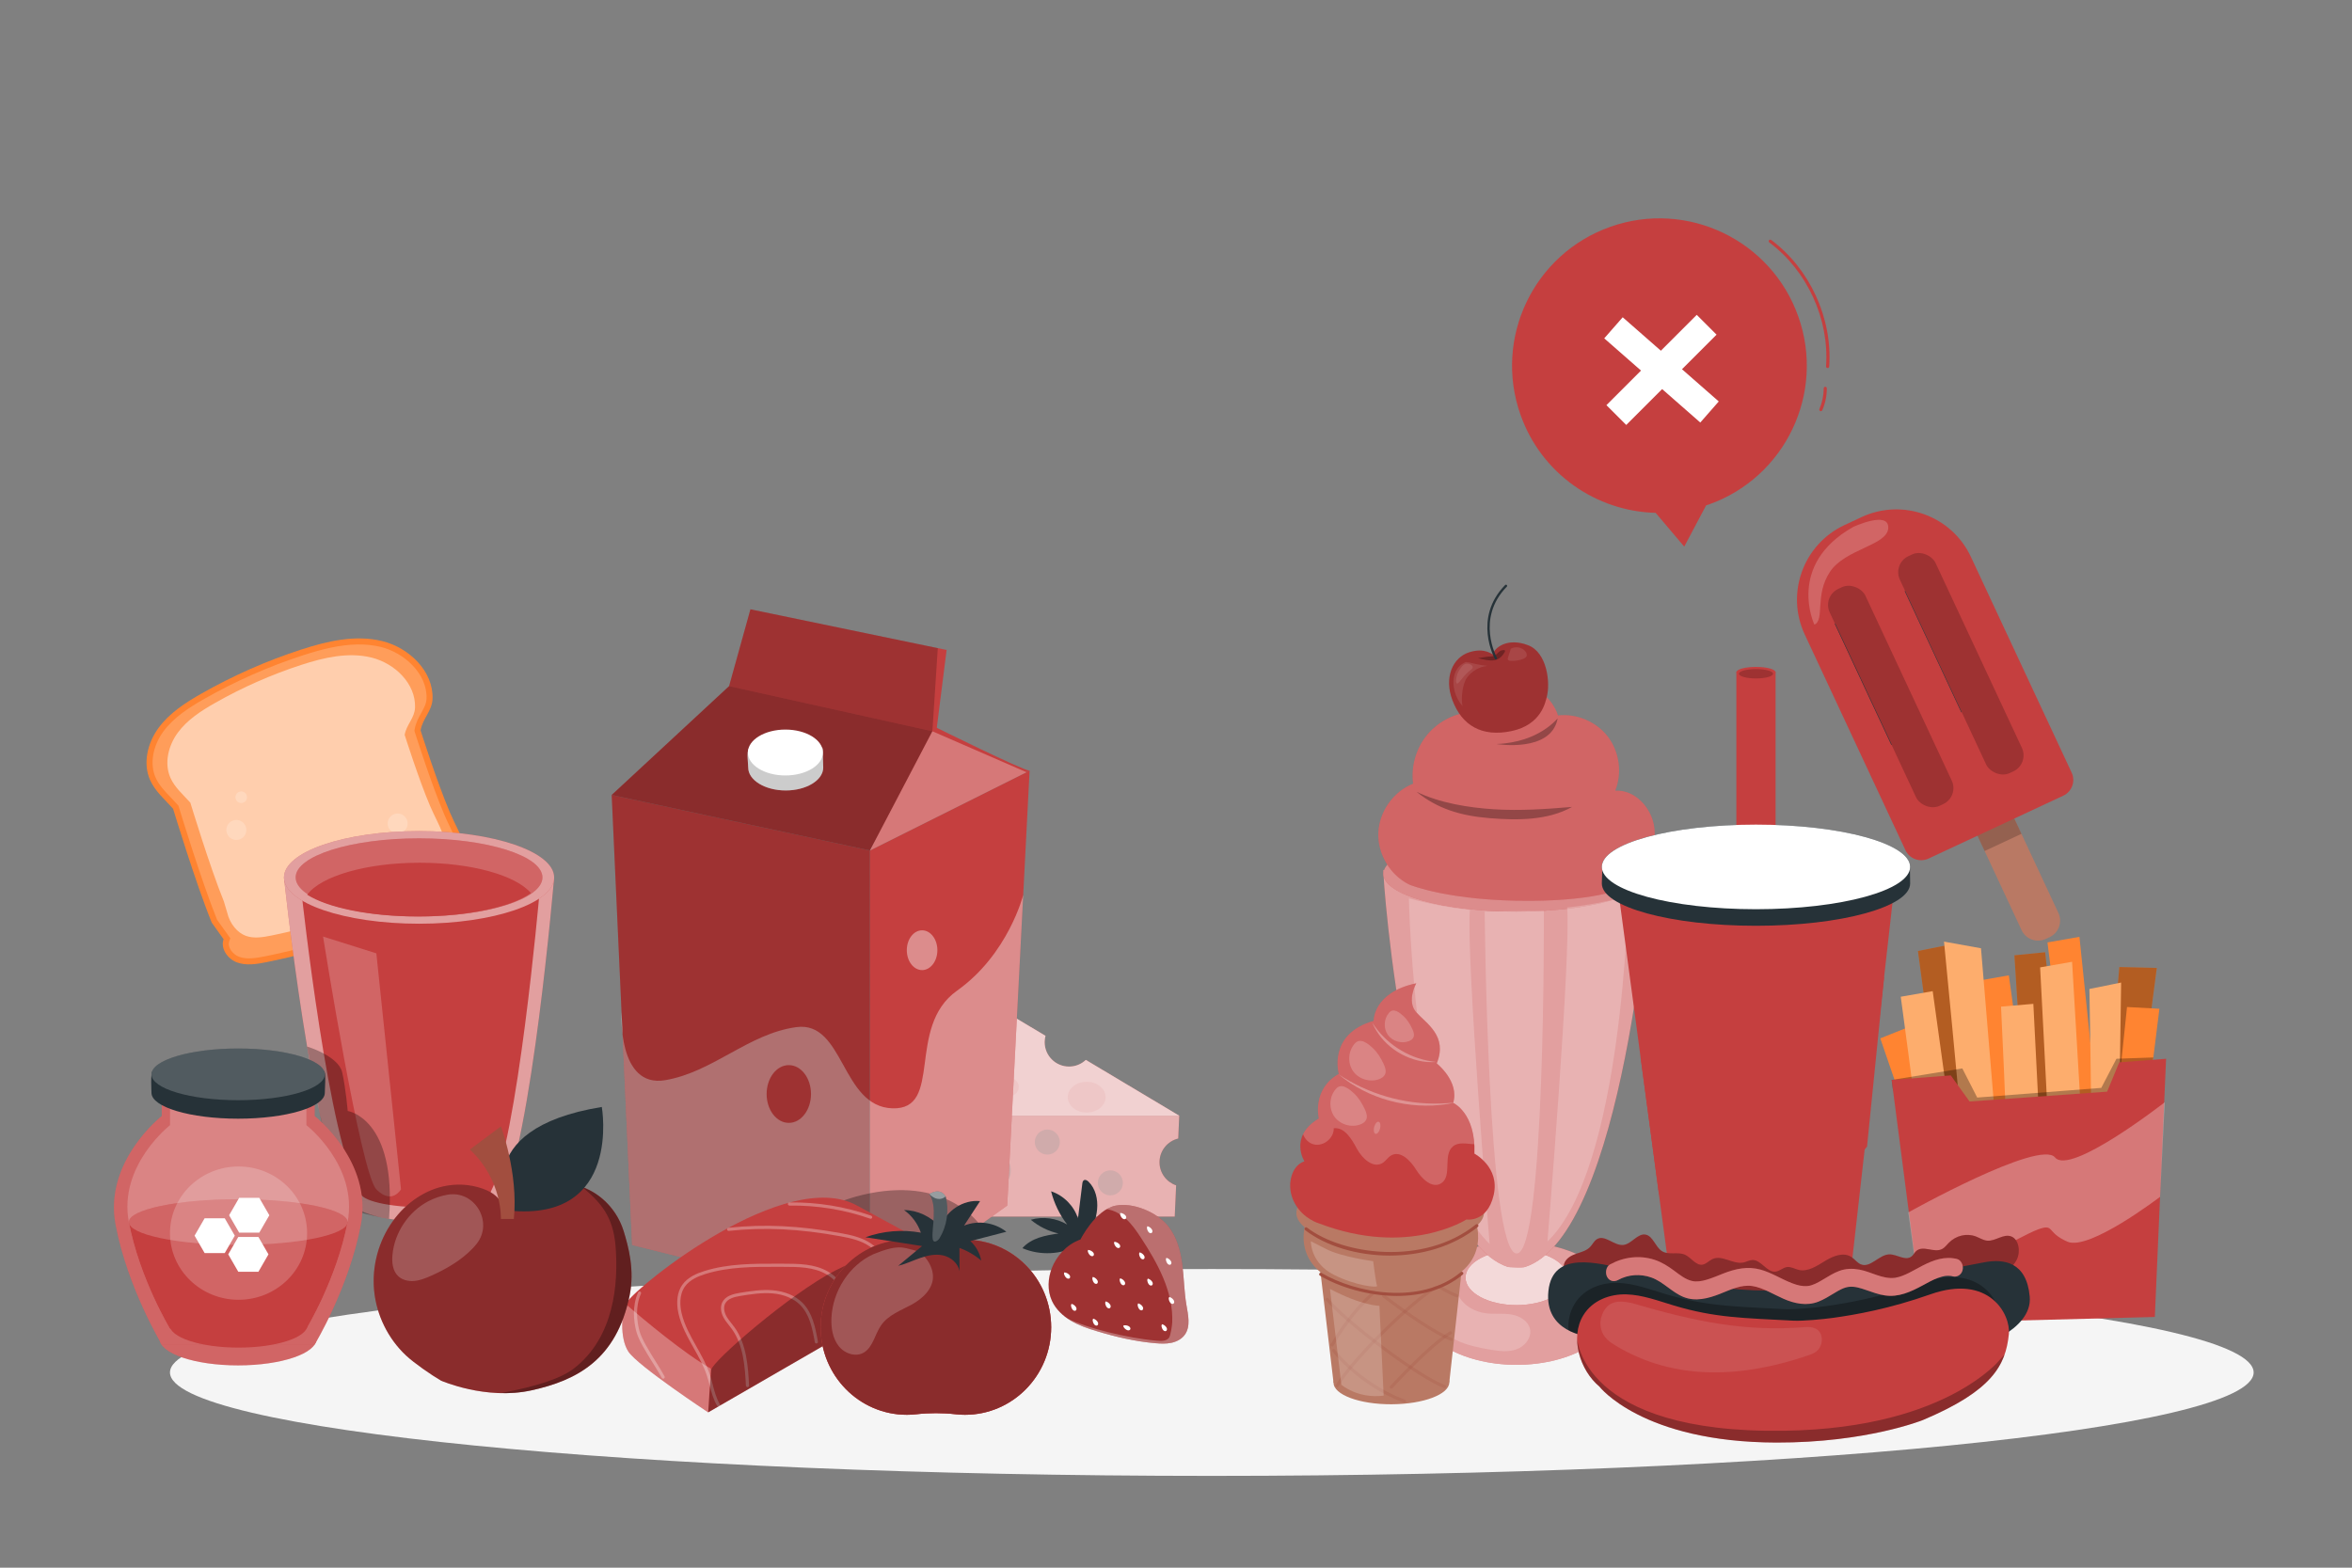<svg xmlns="http://www.w3.org/2000/svg" viewBox="0 0 750 500"><rect x="0" y="0" width="750" height="500" fill="#808080" stroke="none"/><g id="freepik--Shadow--inject-1"><path d="M718.634,437.735c0,18.218-148.738,32.987-332.215,32.987s-332.215-14.769-332.215-32.987,148.738-32.988,332.215-32.988,332.215,14.769,332.215,32.988Z" style="fill:#f5f5f5;"></path></g><g id="freepik--Speech_Bubble_2--inject-1"><g><g><path d="M573.461,100.993c-8.641-24.469-35.481-37.301-59.951-28.661-24.469,8.641-37.302,35.482-28.661,59.951,6.671,18.89,24.195,30.794,43.095,31.287l9.122,10.768,6.987-13.173c.248-.083,.499-.135,.747-.222,24.469-8.64,37.301-35.481,28.66-59.951Z" style="fill:#C53F3F;"></path><path d="M582.787,117.385h-.037c-.275-.021-.482-.261-.463-.536,1.085-15.011-6.014-30.521-18.084-39.513-.222-.165-.268-.478-.103-.7,.167-.222,.48-.266,.7-.102,12.337,9.191,19.592,25.043,18.484,40.387-.02,.263-.239,.464-.498,.464Z" style="fill:#C53F3F;"></path><path d="M580.628,131.151c-.066,0-.135-.013-.199-.042-.254-.11-.369-.405-.259-.658,.897-2.064,1.37-4.345,1.365-6.596,0-.276,.223-.5,.499-.501h0c.275,0,.499,.223,.5,.499,.005,2.388-.496,4.807-1.449,6.997-.081,.188-.266,.3-.458,.3Z" style="fill:#C53F3F;"></path></g><rect x="509.448" y="113.509" width="40.73" height="8.936" transform="translate(209.168 -319.981) rotate(41.237)" style="fill:#fff;"></rect><rect x="509.448" y="113.509" width="40.73" height="8.936" transform="translate(987.87 -173.234) rotate(135)" style="fill:#fff;"></rect></g></g><g id="freepik--Fast_Food--inject-1"><g><g><polygon points="611.588 303.31 617.722 348.869 627.441 347.255 620.247 301.593 611.588 303.31" style="fill:#ff8431;"></polygon><polygon points="611.588 303.31 617.722 348.869 627.441 347.255 620.247 301.593 611.588 303.31" style="opacity:.3;"></polygon></g><g><polygon points="645.349 351.685 642.353 304.688 652.157 303.711 657.122 349.669 645.349 351.685" style="fill:#ff8431;"></polygon><polygon points="645.349 351.685 642.353 304.688 652.157 303.711 657.122 349.669 645.349 351.685" style="opacity:.3;"></polygon></g><g><polygon points="687.752 308.712 681.655 355.407 671.847 354.481 675.811 308.426 687.752 308.712" style="fill:#ff8431;"></polygon><polygon points="687.752 308.712 681.655 355.407 671.847 354.481 675.811 308.426 687.752 308.712" style="opacity:.3;"></polygon></g><g><path d="M617.588,384.226c-.666-2.771-18.008-53.052-18.008-53.052l9.604-3.841,16.22,50.535-7.816,6.358Z" style="fill:#ff8431;"></path><path d="M611.33,358.521c-.081-2.849-5.223-40.621-5.223-40.621l10.189-1.781,5.578,40.251-10.544,2.15Z" style="fill:#fdad6d;"></path><path d="M635.604,353.48c-.081-2.849-5.223-40.621-5.223-40.621l10.189-1.781,5.578,40.251-10.544,2.151Z" style="fill:#ff8431;"></path><path d="M659.591,356.202c-.081-2.849-6.694-55.623-6.694-55.623l10.189-1.781,5.463,52.792-8.958,4.612Z" style="fill:#ff8431;"></path><path d="M672.261,376.882c.562-2.794,5.995-55.703,5.995-55.703l10.329,.558-6.558,52.668-9.766,2.478Z" style="fill:#ff8431;"></path><path d="M652.922,355.14c-.081-2.849-2.371-46.603-2.371-46.603l10.189-1.781,2.726,46.234-10.544,2.15Z" style="fill:#fdad6d;"></path><path d="M639.751,361.976c.168-2.845-1.667-40.921-1.667-40.921l10.306-.887,2.053,40.584-10.692,1.225Z" style="fill:#fdad6d;"></path><path d="M625.109,355.887c-.081-2.849-5.208-55.569-5.208-55.569l11.795,2.125,4.193,50.47-10.78,2.973Z" style="fill:#fdad6d;"></path><path d="M666.784,356.268c.161-2.321-.519-40.844-.519-40.844l10.116-2.048-.603,41.333-8.994,1.559Z" style="fill:#fdad6d;"></path><path d="M603.212,344.441c.379-.029,22.526-3.684,22.526-3.684l4.746,9.3,39.563-3.085,4.843-9.289,11.761-.414-1.055,5.443-13.349,10.996s-28.302,.853-28.133,.99c.169,.137-17.808,2.18-17.808,2.18,0,0-5.762-6.125-6.13-5.909-.368,.216-16.52-3.112-16.52-3.112l-.444-3.416Z" style="opacity:.3;"></path><polygon points="613.278 421.943 603.212 344.441 622.061 342.985 628.048 351.31 671.913 348.176 675.772 338.835 690.717 337.681 687.125 420.037 613.278 421.943" style="fill:#C53F3F;"></polygon></g><path d="M608.529,386.683s41.891-23.427,46.783-17.52,34.973-17.608,34.973-17.608l-1.488,30.165s-22.576,17.285-29.489,14.32c-6.913-2.965-4.017-5.863-9.416-3.937s-37.872,20.141-37.915,19.808c-.043-.333-3.447-25.229-3.447-25.229Z" style="fill:#fff; opacity:.3;"></path></g><g><ellipse cx="483.581" cy="415.713" rx="32.255" ry="19.586" style="fill:#C53F3F;"></ellipse><ellipse cx="483.581" cy="415.713" rx="32.255" ry="19.586" style="fill:#fff; opacity:.5;"></ellipse><ellipse cx="483.581" cy="407.492" rx="16.253" ry="8.761" style="fill:#C53F3F;"></ellipse><ellipse cx="483.581" cy="407.492" rx="16.253" ry="8.761" style="fill:#fff; opacity:.8;"></ellipse><path d="M486.304,404.088c31.566-10.277,40.128-125.367,39.716-126.602h-84.88c-.412,1.235,8.151,116.324,39.717,126.602,0,0,.856,.118,3.046,.151,2.124,.032,2.401-.151,2.401-.151Z" style="fill:#C53F3F;"></path><path d="M486.304,404.088c31.566-10.277,40.128-125.367,39.716-126.602h-84.88c-.412,1.235,8.151,116.324,39.717,126.602,0,0,.856,.118,3.046,.151,2.124,.032,2.401-.151,2.401-.151Z" style="fill:#fff; opacity:.5;"></path><g><ellipse cx="483.581" cy="278.723" rx="42.454" ry="12.03" style="fill:#C53F3F;"></ellipse><ellipse cx="483.581" cy="278.723" rx="42.454" ry="12.03" style="fill:#fff; opacity:.4;"></ellipse></g><path d="M511.909,285.035c8.254-1.879,14.728-8.598,15.638-17.015,.148-1.368,.147-2.749-.03-4.133-.799-6.228-6.197-12.108-12.463-11.703,2.263-5.604,1.358-12.369-2.299-17.181-3.657-4.812-9.933-7.495-15.938-6.815-1.893-5.836-7.657-10.195-13.788-10.426-6.131-.231-12.207,3.681-14.534,9.358-5.349,.597-10.415,3.421-13.735,7.658-3.32,4.237-4.851,9.831-4.151,15.168-6.312,2.508-10.854,8.954-11.092,15.742s3.841,13.536,9.962,16.48c0,0,12.772,5.322,38.93,5.14,10.768-.075,18.33-1.097,23.5-2.274Z" style="fill:#C53F3F;"></path><path d="M449.259,286.544c.042,.801,1.744,87.22,25.744,110.199,0,0-7.575-91.875-6.278-106.548-6.441-.664-12.932-1.907-19.467-3.652Z" style="fill:#fff; opacity:.2;"></path><path d="M519.194,285.765c-.042,.801-1.744,87.22-25.744,110.199,0,0,7.575-91.875,6.278-106.547,6.441-.664,12.932-1.907,19.467-3.652Z" style="fill:#fff; opacity:.2;"></path><path d="M473.434,290.752s.919,108.55,10.146,109.04c9.227,.49,8.725-109.295,8.725-109.295l-18.871,.255Z" style="fill:#fff; opacity:.2;"></path><g style="opacity:.2;"><path d="M465.944,402.554c.172,.449-2.147,8.977-.314,11.626s4.945,4.251,8.138,4.675c2.695,.358,5.455-.052,8.138,.384,2.683,.436,5.489,2.078,5.999,4.749,.525,2.749-1.703,5.43-4.339,6.371-2.636,.941-5.541,.566-8.302,.104-3.725-.623-7.471-1.397-10.878-3.028-3.406-1.631-6.481-4.209-8.05-7.644s-1.398-7.779,.983-10.71c-.145-.81,8.062-7.994,8.626-6.527Z" style="fill:#fff;"></path></g><g style="opacity:.2;"><path d="M511.909,285.035c8.254-1.879,14.728-8.598,15.638-17.015,.148-1.368,.147-2.749-.03-4.133-.799-6.228-6.197-12.108-12.463-11.703,2.263-5.604,1.358-12.369-2.299-17.181-3.657-4.812-9.933-7.495-15.938-6.815-1.893-5.836-7.657-10.195-13.788-10.426-6.131-.231-12.207,3.681-14.534,9.358-5.349,.597-10.415,3.421-13.735,7.658-3.32,4.237-4.851,9.831-4.151,15.168-6.312,2.508-10.854,8.954-11.092,15.742s3.841,13.536,9.962,16.48c0,0,12.772,5.322,38.93,5.14,10.768-.075,18.33-1.097,23.5-2.274Z" style="fill:#fff;"></path></g><g style="opacity:.3;"><path d="M476.442,258.116c-8.289-.519-17.41-2.04-24.739-5.583,6.764,5.478,14.147,7.651,23.227,8.402s18.724,.714,26.357-3.575c-8.252,.696-16.556,1.275-24.845,.755Z"></path></g><g><path d="M476.022,208.694c-.068,.268-2.307-2.293-7.513-.656-5.206,1.638-8.138,7.945-5.356,15.313,3.027,8.017,9.357,11.811,18.832,9.813,9.475-1.998,10.793-9.17,11.24-10.874,1.189-4.529,.132-14.16-5.937-16.496-6.678-2.57-10.75,.85-11.267,2.899Z" style="fill:#C53F3F;"></path><g><path d="M476.022,208.694c-.068,.268-2.307-2.293-7.513-.656-5.206,1.638-8.138,7.945-5.356,15.313,3.027,8.017,9.357,11.811,18.832,9.813,9.475-1.998,10.793-9.17,11.24-10.874,1.189-4.529,.132-14.16-5.937-16.496-6.678-2.57-10.75,.85-11.267,2.899Z" style="opacity:.2;"></path><g style="opacity:.3;"><path d="M479.812,207.98c-.671,1.224-1.739,2.275-3.104,2.567-.92,.196-1.875,.09-2.803-.063-.885-.146-1.763-.334-2.631-.564,0,0,3.266-.596,4.48-.582,1.214,.014,2.002-1.555,2.888-1.836s1.577-.265,1.17,.479Z"></path></g><g style="opacity:.1;"><path d="M467.361,211.157c-2.272,1.016-3.437,2.758-3.8,5.221-.363,2.463,.362,6.028,2.798,8.836-.519-2.507-.039-7.07,1.474-9.135,1.513-2.065,3.925-3.447,6.472-3.707-4.06-.441-4.907-1.05-6.944-1.215Z" style="fill:#fff;"></path></g><g style="opacity:.1;"><path d="M486.328,207.653c-1.107-1.27-3.15-1.596-4.597-.733l-.066,.32c-.269,.83-.538,1.66-.806,2.489-.062,.191-.124,.398-.062,.589,.114,.347,.553,.444,.918,.464,1.339,.071,2.691-.14,3.945-.616,.434-.165,.89-.391,1.093-.809,.272-.558-.016-1.236-.424-1.704Z" style="fill:#fff;"></path></g><path d="M469.479,212.391c-.168-.237-.413-.413-.682-.52-1.885-.753-2.584,.604-3.526,1.992-.88,1.297-1.291,3.905-.689,4.157,.602,.253,2.037-2.666,4.358-4.318,.763-.544,.83-.901,.54-1.31Z" style="fill:#fff; opacity:.1;"></path></g><path d="M476.995,210.319c-.131,0-.258-.069-.327-.191-.072-.128-7.088-12.939,3.283-23.533,.145-.148,.382-.15,.53-.006,.147,.145,.15,.382,.005,.53-9.981,10.197-3.233,22.518-3.164,22.642,.102,.18,.037,.409-.144,.51-.058,.033-.121,.048-.184,.048Z" style="fill:#263238;"></path></g><path d="M496.692,229.181c.078-.411-5.452,7.54-19.488,8.12,0,0,17.4,2.9,19.488-8.12Z" style="opacity:.3;"></path></g><g><g><path d="M641.997,252.769h1.328c3.21,0,5.817,2.606,5.817,5.817v37.07c0,3.21-2.606,5.817-5.817,5.817h-1.328c-3.21,0-5.816-2.606-5.816-5.816v-37.07c0-3.21,2.606-5.817,5.817-5.817Z" transform="translate(-56.895 297.853) rotate(-25.024)" style="fill:#b97964;"></path><rect x="631.017" y="263.16" width="12.961" height="5.796" transform="translate(-52.701 294.624) rotate(-25.023)" style="opacity:.2;"></rect></g><path d="M610.666,161.138h5.993c14.486,0,26.248,11.761,26.248,26.248v75.943c0,3.051-2.477,5.528-5.528,5.528h-47.433c-3.051,0-5.528-2.477-5.528-5.528v-75.943c0-14.487,11.761-26.248,26.248-26.248Z" transform="translate(-33.34 279.752) rotate(-25.023)" style="fill:#C53F3F;"></path><rect x="596.628" y="183.966" width="12.568" height="76.358" rx="5.64" ry="5.64" transform="translate(-37.369 275.915) rotate(-25.027)" style="opacity:.2;"></rect><rect x="618.995" y="173.525" width="12.568" height="76.358" rx="5.64" ry="5.64" transform="translate(-30.855 284.375) rotate(-25.025)" style="opacity:.2;"></rect><path d="M578.573,199.227s-9.071-19.051,12.353-31.149c0,0,11.427-5.334,11.198,.302-.229,5.635-13.702,6.587-18.616,14.028-4.914,7.442-1.567,15.247-4.935,16.819Z" style="fill:#fff; opacity:.2;"></path><path d="M585.088,198.994c6,12.854,12.001,25.709,18.001,38.563,.041,.087,.17,.011,.13-.076-6.001-12.854-12.001-25.709-18.001-38.563-.041-.087-.17-.011-.13,.076h0Z" style="fill:#263238;"></path><path d="M607.392,188.583c6,12.854,12.001,25.709,18.001,38.563,.041,.087,.17,.011,.13-.076-6-12.854-12.001-25.709-18.001-38.563-.041-.087-.17-.011-.13,.076h0Z" style="fill:#263238;"></path></g><g><path d="M416.309,390.233s-7.429,21.347,28.912,21.694l-.067-17.685-28.845-4.009Z" style="fill:#b97964;"></path><path d="M473.227,386.625c.023,6.155-13.353,11.195-29.877,11.258-16.524,.063-29.938-4.876-29.962-11.03-.023-6.155,13.353-11.195,29.877-11.258,16.524-.063,29.938,4.876,29.961,11.03Z" style="fill:#b97964;"></path><path d="M470.692,390.026s7.591,21.29-28.746,21.913l-.067-17.685,28.813-4.228Z" style="fill:#b97964;"></path><path d="M420.67,390.217s-5.059-1.396-7.81-6.451c-1.465-2.693-1.894-5.867-.979-8.792,.578-1.848,1.739-3.787,4.062-4.588,0,0-5.017-7.936,4.6-13.656,0,0-2.33-9.273,6.364-14.231,0,0-3.647-12.677,11.111-16.901,0,0-.224-9.091,13.593-11.985,0,0-3.198,5.695,.035,9.282,3.234,3.587,10.068,7.538,6.502,16.265,0,0,7.306,5.757,5.249,12.584,0,0,7.241,3.224,6.769,16.202,0,0,8.186,4.285,6.136,13.196-2.05,8.911-8.684,7.799-8.684,7.799,0,0-18.681,12.07-46.949,1.275Z" style="fill:#C53F3F;"></path><g style="opacity:.2;"><path d="M451.61,313.613c-13.817,2.894-13.593,11.985-13.593,11.985-14.759,4.224-11.111,16.901-11.111,16.901-8.694,4.958-6.364,14.231-6.364,14.231-2.651,1.576-4.186,3.321-5.024,5.022,.573,1.523,1.775,2.812,3.358,3.227,3.077,.807,6.532-1.957,6.422-5.136,3.486-.382,5.725,3.447,7.386,6.536,1.661,3.089,5.177,6.391,8.165,4.555,1.045-.643,1.698-1.804,2.762-2.416,2.938-1.691,6.159,1.635,7.942,4.517,1.783,2.883,5.086,6.164,7.973,4.388,3.654-2.247,.472-9.004,3.756-11.764,1.813-1.524,4.378-.838,6.835-.707-.641-10.472-6.721-13.209-6.721-13.209,2.058-6.827-5.249-12.584-5.249-12.584,3.566-8.727-3.268-12.679-6.502-16.265-3.234-3.587-.035-9.281-.035-9.281Z" style="fill:#fff;"></path></g><path d="M437.567,326.118c4.169,6.617,11.208,11.202,18.923,12.392,.519,.056,1.04,.124,1.564,.201-.902,.088-2.257,.047-3.178-.009-7.433-.744-14.436-5.632-17.309-12.584h0Z" style="fill:#fff; opacity:.3;"></path><path d="M426.834,342.641c9.484,6.3,20.856,9.624,32.237,9.322,1.428-.033,3.475-.182,4.886-.309-.801,.167-1.605,.326-2.413,.472-12.182,1.906-25.244-1.546-34.71-9.485h0Z" style="fill:#fff; opacity:.3;"></path><path d="M462.151,440.874c.014,3.83-8.237,6.967-18.43,7.006-10.193,.039-18.468-3.035-18.483-6.865-.014-3.83,8.237-6.967,18.43-7.006,10.193-.039,18.469,3.035,18.483,6.865Z" style="fill:#b97964;"></path><polygon points="420.717 402.814 425.237 441.014 443.857 440.944 443.694 397.881 420.717 402.814" style="fill:#b97964;"></polygon><polygon points="466.38 402.64 462.151 440.874 443.53 440.945 443.367 397.883 466.38 402.64" style="fill:#b97964;"></polygon><path d="M418.007,395.883c-.049,.809,.305,7.119,7.257,10.661,6.952,3.541,14.182,4.284,13.847,3.56-.335-.724-1.241-7.865-1.241-7.865,0,0-9.971-1.315-14.917-3.835l-4.946-2.52Z" style="fill:#fff; opacity:.2;"></path><path d="M447.857,447.402c-.058,0-.116-.01-.174-.031-8.51-3.146-17.04-9.244-22.819-16.311-.175-.214-.144-.528,.07-.703,.213-.175,.528-.144,.703,.07,5.672,6.935,14.043,12.918,22.394,16.006,.259,.096,.391,.383,.295,.643-.074,.201-.266,.326-.469,.326Z" style="fill:#a24e3f; opacity:.2;"></path><path d="M460.636,442.741c-.058,0-.116-.01-.174-.031-8.511-3.146-31.95-21.015-37.617-27.943-.175-.214-.144-.528,.07-.703,.214-.176,.528-.145,.703,.07,5.608,6.856,28.782,24.53,37.191,27.639,.259,.096,.391,.383,.295,.643-.074,.201-.266,.326-.469,.326Z" style="fill:#a24e3f; opacity:.2;"></path><path d="M462.738,427.652c-.058,0-.116-.01-.174-.031-5.013-1.853-14.486-8.398-21.681-13.906-.22-.168-.261-.482-.094-.701,.169-.22,.481-.261,.701-.094,9.105,6.972,17.313,12.245,21.421,13.764,.259,.096,.391,.383,.295,.643-.074,.201-.266,.326-.469,.326Z" style="fill:#a24e3f; opacity:.2;"></path><path d="M464.583,413.78c-.058,0-.116-.01-.173-.031-1.463-.54-3.411-1.527-5.791-2.934-.237-.141-.316-.447-.176-.686,.142-.237,.447-.314,.686-.176,2.327,1.376,4.221,2.338,5.627,2.857,.26,.096,.392,.383,.296,.642-.074,.202-.266,.327-.469,.327Z" style="fill:#a24e3f; opacity:.2;"></path><path d="M424.782,429.478c-.084,0-.168-.021-.246-.064-.24-.136-.325-.44-.189-.682,4.521-8.011,10.513-14.479,13.438-16.873,.214-.176,.528-.145,.703,.07,.175,.214,.144,.528-.07,.703-2.866,2.346-8.746,8.7-13.199,16.592-.092,.162-.262,.254-.436,.254Z" style="fill:#a24e3f; opacity:.2;"></path><path d="M426.389,442.474c-.084,0-.168-.021-.246-.064-.24-.136-.325-.44-.189-.682,4.346-7.7,23.586-26.882,31.673-31.576,.236-.139,.544-.06,.684,.182,.139,.239,.058,.545-.182,.684-7.994,4.641-27.011,23.596-31.304,31.203-.092,.162-.262,.254-.436,.254Z" style="fill:#a24e3f; opacity:.2;"></path><path d="M443.66,442.906c-.121,0-.243-.044-.339-.133-.203-.188-.216-.504-.028-.706,6.148-6.658,14.365-14.728,18.984-17.409,.237-.138,.544-.059,.684,.182,.139,.239,.058,.545-.182,.684-3.784,2.196-10.969,8.796-18.752,17.222-.099,.107-.232,.161-.367,.161Z" style="fill:#a24e3f; opacity:.2;"></path><g style="opacity:.2;"><path d="M425.911,347.394c-2.05,2.365-2.24,6.144-.437,8.702,1.803,2.558,5.426,3.65,8.342,2.515,.719-.28,1.425-.712,1.783-1.396,.563-1.075,.108-2.385-.412-3.481-.864-1.826-1.916-3.599-3.392-4.978-1.476-1.379-4.116-3.651-5.885-1.362Z" style="fill:#fff;"></path></g><g style="opacity:.2;"><path d="M431.912,332.949c-2.05,2.364-2.239,6.144-.437,8.702,1.803,2.558,5.426,3.65,8.342,2.515,.719-.28,1.425-.713,1.783-1.396,.563-1.075,.108-2.385-.412-3.481-.864-1.826-1.916-3.599-3.392-4.978-1.476-1.379-4.116-3.651-5.885-1.362Z" style="fill:#fff;"></path></g><g style="opacity:.2;"><path d="M442.901,323.066c-1.645,1.897-1.797,4.929-.35,6.982,1.446,2.052,4.353,2.929,6.693,2.018,.577-.225,1.143-.572,1.43-1.12,.452-.862,.086-1.913-.33-2.793-.693-1.465-1.537-2.888-2.721-3.994-1.184-1.106-3.302-2.929-4.721-1.093Z" style="fill:#fff;"></path></g><path d="M439.619,357.776c.522,.134,.723,1.105,.45,2.169s-.918,1.817-1.44,1.683-.723-1.105-.45-2.169,.918-1.818,1.44-1.683Z" style="fill:#fff; opacity:.2;"></path><path d="M443.144,400.455c-10.352,0-20.333-3.023-26.963-8.122-.219-.168-.26-.482-.092-.701,.169-.219,.482-.259,.701-.092,11.193,8.607,37.092,12.391,53.841-1.006,.218-.17,.532-.137,.703,.078,.172,.216,.138,.53-.078,.703-7.966,6.371-18.209,9.14-28.112,9.14Z" style="fill:#a24e3f;"></path><path d="M445.454,413.334c-9.289,0-18.52-2.886-24.565-6.479-.237-.141-.315-.447-.174-.686,.143-.238,.449-.315,.686-.174,10.684,6.348,31.527,10.468,44.413-.256,.211-.174,.526-.146,.704,.065,.176,.212,.147,.527-.065,.704-5.93,4.934-13.483,6.824-20.998,6.824Z" style="fill:#a24e3f;"></path><path d="M427.736,441.657s5.187,4.531,13.482,3.466l-1.346-28.639s-5.658-.024-15.775-5.403l3.639,30.575Z" style="fill:#fff; opacity:.2;"></path></g><g><g><polygon points="590.014 407.253 532.526 407.253 515.722 281.778 604.165 281.778 590.014 407.253" style="fill:#C53F3F;"></polygon></g><g><ellipse cx="561.268" cy="407.253" rx="28.741" ry="8.279" style="fill:#C53F3F;"></ellipse></g><path d="M609.103,281.778c0,7.451-22.009,13.492-49.159,13.492s-49.159-6.041-49.159-13.492c0-1.591,.243-6.629,.243-6.629,6.787-5.221,27.563-6.863,48.916-6.863,20.362,0,41.614,2.593,49.077,7.436,0,0,.082,4.193,.082,6.056Z" style="fill:#263238;"></path><ellipse cx="559.944" cy="276.496" rx="49.159" ry="13.492" style="fill:#263238;"></ellipse><g style="opacity:.3;"><path d="M559.944,280.552c-13.273,0-24.313-2.617-26.663-6.073-.303,.446-.469,.904-.469,1.374,0,4.113,12.147,7.447,27.132,7.447s27.132-3.334,27.132-7.447c0-.47-.166-.928-.469-1.374-2.35,3.456-13.39,6.073-26.663,6.073Z" style="fill:#fff;"></path></g><g><ellipse cx="559.944" cy="274.48" rx="6.251" ry="1.716" style="fill:#C53F3F;"></ellipse><path d="M566.195,214.416c0,.948-2.799,1.716-6.251,1.716s-6.251-.768-6.251-1.716,2.799-1.716,6.251-1.716,6.251,.768,6.251,1.716Z" style="fill:#C53F3F;"></path><rect x="553.693" y="214.338" width="12.502" height="60.142" style="fill:#C53F3F;"></rect><g style="opacity:.2;"><path d="M565.389,214.889c0,.825-2.438,1.495-5.445,1.495s-5.445-.669-5.445-1.495,2.438-1.494,5.445-1.494,5.445,.669,5.445,1.494Z"></path></g></g><path d="M523.141,337.151s48.514,7.521,77.668-25.586l-5.452,54.124s-20.014,27.563-66.36,15.186l-5.856-43.724Z" style="fill:#C53F3F;"></path><ellipse cx="559.944" cy="276.496" rx="49.159" ry="13.492" style="fill:#fff;"></ellipse></g><g><path d="M641.328,394.346c-2.489-.938-5.047,1.594-7.662,1.349-1.27-.119-2.412-.883-3.62-1.342-2.912-1.106-6.328-.305-8.609,2.02-.673,.686-1.269,1.506-2.084,1.957-2.589,1.435-6.2-1.373-8.389,.748-.476,.461-.797,1.102-1.286,1.543-1.968,1.776-4.769-.636-7.287-.546-3.235,.115-5.983,4.435-9.022,3.176-1.107-.459-1.886-1.58-2.893-2.273-2.561-1.762-5.874-.423-8.511,1.19-2.636,1.613-5.489,3.549-8.423,2.847-1.25-.299-2.453-1.076-3.721-.899-1.283,.178-2.35,1.308-3.636,1.456-2.727,.314-4.592-3.752-7.333-3.709-.971,.015-1.869,.563-2.821,.781-3.348,.766-6.89-2.568-10.03-1.049-1.077,.521-1.965,1.579-3.127,1.758-2.073,.318-3.548-2.202-5.474-3.124-2.379-1.138-5.372,.244-7.581-1.27-1.957-1.341-2.722-4.622-4.961-5.158-2.576-.617-4.54,2.939-7.157,3.269-2.997,.377-6.039-3.538-8.606-1.752-.807,.561-1.278,1.564-1.959,2.308-1.127,1.229-2.734,1.663-4.237,2.16-1.503,.498-3.093,1.207-3.903,2.721-.811,1.513-.262,3.984,1.286,4.246l57.864,21.506,78.949-21.155c2.307-1.33,4.744-2.796,6.013-5.347s.676-6.485-1.781-7.411Z" style="fill:#C53F3F;"></path><g style="opacity:.3;"><path d="M641.328,394.346c-2.489-.938-5.047,1.594-7.662,1.349-1.27-.119-2.412-.883-3.62-1.342-2.912-1.106-6.328-.305-8.609,2.02-.673,.686-1.269,1.506-2.084,1.957-2.589,1.435-6.2-1.373-8.389,.748-.476,.461-.797,1.102-1.286,1.543-1.968,1.776-4.769-.636-7.287-.546-3.235,.115-5.983,4.435-9.022,3.176-1.107-.459-1.886-1.58-2.893-2.273-2.561-1.762-5.874-.423-8.511,1.19-2.636,1.613-5.489,3.549-8.423,2.847-1.25-.299-2.453-1.076-3.721-.899-1.283,.178-2.35,1.308-3.636,1.456-2.727,.314-4.592-3.752-7.333-3.709-.971,.015-1.869,.563-2.821,.781-3.348,.766-6.89-2.568-10.03-1.049-1.077,.521-1.965,1.579-3.127,1.758-2.073,.318-3.548-2.202-5.474-3.124-2.379-1.138-5.372,.244-7.581-1.27-1.957-1.341-2.722-4.622-4.961-5.158-2.576-.617-4.54,2.939-7.157,3.269-2.997,.377-6.039-3.538-8.606-1.752-.807,.561-1.278,1.564-1.959,2.308-1.127,1.229-2.734,1.663-4.237,2.16-1.503,.498-3.093,1.207-3.903,2.721-.811,1.513-.262,3.984,1.286,4.246l57.864,21.506,78.949-21.155c2.307-1.33,4.744-2.796,6.013-5.347s.676-6.485-1.781-7.411Z"></path></g><path d="M506.711,426.37c-.555-.252-14.352-1.351-12.956-14.631,1.395-13.28,16.345-8.553,23.919-7.203,7.574,1.351,30.098,8.778,55.811,6.753,25.713-2.026,52.821-7.454,59.2-8.679,6.378-1.225,13.554-.1,14.551,10.929,.997,11.029-17.541,16.431-17.541,16.431,0,0-70.362,20.258-122.985-3.601Z" style="fill:#263238;"></path><g style="opacity:.3;"><path d="M612.79,409.15c-13.16,4.642-23.83,6.507-31.109,7.512-3.029,.418-9.55,1.046-12.598,.882-16.047-.86-24.857-.897-38.007-4.815-5.015-1.494-10.009-3.419-15.194-3.572-5.185-.153-10.763,1.824-13.723,6.634-1.605,2.608-2.217,5.426-1.995,8.515,1.403,.782,3.279,1.287,3.439,1.36,52.622,23.859,122.694,3.19,122.694,3.19,0,0,6.302-1.841,11.36-5.56,.066-.471,.125-.945,.174-1.424,.637-6.284-6.26-19.346-25.039-12.722Z"></path></g><g><path d="M515.939,408.254c3.286-1.812,7.171-2.029,10.644-.801,3.761,1.33,6.584,4.748,10.309,6.228,3.779,1.502,7.787,.462,11.443-.962,3.391-1.321,6.858-3.099,10.463-2.545,3.299,.507,6.689,2.635,9.899,4.052,3.544,1.565,7.42,2.365,11.114,.936,1.83-.708,3.517-1.774,5.216-2.8,1.435-.866,2.942-1.759,4.581-1.937,1.867-.204,3.693,.411,5.459,1.019,1.971,.678,3.913,1.403,5.962,1.718,4.336,.667,8.22-1.119,12.059-3.188,1.721-.928,3.17-1.771,4.911-2.407,.756-.276,1.801-.565,2.249-.615,.468-.053,.942-.065,1.412-.041,.544,.028,.497,.035,1.041,.172,1.34,.338,2.753-.459,3.129-2.006,.351-1.442-.43-3.194-1.777-3.534-3.848-.971-7.419,.289-10.911,2.071-2.899,1.479-5.957,3.51-8.852,3.912-3.949,.549-7.612-1.926-11.431-2.611-2.139-.384-4.282-.339-6.355,.43-1.885,.7-3.617,1.807-5.359,2.857-1.454,.876-3.195,1.817-4.681,1.954-1.755,.162-3.191-.205-4.924-.857-3.443-1.295-6.628-3.414-10.202-4.386-4.075-1.109-7.951-.263-11.84,1.264-1.768,.694-3.52,1.457-5.334,1.989-1.522,.446-3.148,.729-4.614,.387-2.107-.491-3.865-1.913-5.629-3.23-1.98-1.48-4.024-2.771-6.32-3.523-4.732-1.549-9.827-.934-14.23,1.494-1.234,.68-1.569,2.663-.913,3.93,.737,1.423,2.241,1.714,3.481,1.031h0Z" style="fill:#C53F3F;"></path><g style="opacity:.3;"><path d="M515.939,408.254c3.286-1.812,7.171-2.029,10.644-.801,3.761,1.33,6.584,4.748,10.309,6.228,3.779,1.502,7.787,.462,11.443-.962,3.391-1.321,6.858-3.099,10.463-2.545,3.299,.507,6.689,2.635,9.899,4.052,3.544,1.565,7.42,2.365,11.114,.936,1.83-.708,3.517-1.774,5.216-2.8,1.435-.866,2.942-1.759,4.581-1.937,1.867-.204,3.693,.411,5.459,1.019,1.971,.678,3.913,1.403,5.962,1.718,4.336,.667,8.22-1.119,12.059-3.188,1.721-.928,3.17-1.771,4.911-2.407,.756-.276,1.801-.565,2.249-.615,.468-.053,.942-.065,1.412-.041,.544,.028,.497,.035,1.041,.172,1.34,.338,2.753-.459,3.129-2.006,.351-1.442-.43-3.194-1.777-3.534-3.848-.971-7.419,.289-10.911,2.071-2.899,1.479-5.957,3.51-8.852,3.912-3.949,.549-7.612-1.926-11.431-2.611-2.139-.384-4.282-.339-6.355,.43-1.885,.7-3.617,1.807-5.359,2.857-1.454,.876-3.195,1.817-4.681,1.954-1.755,.162-3.191-.205-4.924-.857-3.443-1.295-6.628-3.414-10.202-4.386-4.075-1.109-7.951-.263-11.84,1.264-1.768,.694-3.52,1.457-5.334,1.989-1.522,.446-3.148,.729-4.614,.387-2.107-.491-3.865-1.913-5.629-3.23-1.98-1.48-4.024-2.771-6.32-3.523-4.732-1.549-9.827-.934-14.23,1.494-1.234,.68-1.569,2.663-.913,3.93,.737,1.423,2.241,1.714,3.481,1.031h0Z" style="fill:#fff;"></path></g></g><path d="M615.535,412.82c-13.16,4.642-23.83,6.507-31.109,7.512-3.029,.418-9.55,1.046-12.598,.882-16.047-.86-24.857-.897-38.007-4.815-5.015-1.494-10.009-3.419-15.194-3.571-5.185-.153-10.763,1.824-13.723,6.634-4.372,7.105-1.089,17.595,5.076,22.732,0,0,13.585,17.774,56.436,17.895,28.703,.082,46.702-7.162,46.702-7.162,22.074-9.301,26.444-17.388,27.458-27.386,.637-6.284-6.26-19.346-25.039-12.722Z" style="fill:#C53F3F;"></path><g style="opacity:.3;"><path d="M639.228,431.996c1.049-.843-9.702,10.641,0,0-2.509,7.221-8.972,13.711-26.112,20.933,0,0-17.999,7.243-46.702,7.162-42.851-.122-56.436-17.895-56.436-17.895-4.254-3.546-7.133-9.64-7.074-15.412,0,0,1.212,30.547,66.164,29.54,53.673-.833,70.16-24.327,70.16-24.327Z"></path></g><g style="opacity:.1;"><path d="M520.327,415.588c-2.313-.445-4.743-.871-6.86,.37-2.117,1.241-3.737,4.76-2.897,7.976,.666,2.554,2.539,3.968,4.267,5.025,19.664,12.024,41.685,10.196,61.874,3.288,1.062-.363,2.151-.76,3.012-1.708,.86-.947,1.445-2.589,1.145-4.159-.545-2.861-3.188-3.281-5.187-3.121-18.922,1.523-34.807-1.612-55.353-7.672" style="fill:#fff;"></path></g></g></g><g id="freepik--Healthy_Food--inject-1"><g><path d="M121.935,204.486c-8.535-2.112-17.525-.032-25.887,2.686-11.024,3.583-21.684,8.287-31.762,14.015-5.128,2.914-10.228,6.205-13.72,10.958-3.492,4.753-5.103,11.282-2.691,16.664,1.601,3.574,4.704,6.2,7.314,9.12,0,0,7.2,23.764,12.336,36.337l3.776,5.288c-1.074,2.981,1.316,6.315,4.292,7.405,2.976,1.089,6.273,.54,9.379-.087,18.761-3.792,37.029-10.014,54.203-18.462,3.447-1.696,7.039-3.658,8.914-7.011,1.966-3.517,1.618-7.937,.182-11.702-1.436-3.765-3.238-6.922-4.823-10.626-4.093-9.568-9.337-26.121-9.337-26.121,.664-3.84,3.682-6.181,3.819-10.075,.309-8.787-7.459-16.276-15.994-18.388Z" style="fill:#ff8431;"></path><g style="opacity:.2;"><path d="M84.592,304.993c-2.986,.603-5.871,1.07-8.342,.165-2.016-.737-3.831-3.063-3.148-4.956l.341-.945-4.229-5.923c-5.037-12.4-12.121-35.726-12.192-35.961l-.123-.405-.282-.316c-.65-.727-1.329-1.436-2.009-2.146-2.01-2.097-3.909-4.079-4.985-6.481-1.921-4.288-.945-10.076,2.487-14.747,3.291-4.48,8.251-7.659,13.123-10.427,9.952-5.657,20.519-10.319,31.407-13.858,3.384-1.1,6.19-1.872,8.831-2.428,6.14-1.294,11.375-1.366,16.004-.22,7.368,1.823,14.821,8.479,14.54,16.461-.058,1.645-.81,3.001-1.68,4.572-.821,1.481-1.751,3.16-2.112,5.244l-.08,.46,.141,.445c.215,.68,5.319,16.752,9.402,26.296,.685,1.603,1.411,3.106,2.113,4.561,.967,2.002,1.88,3.894,2.681,5.994,1.436,3.767,1.413,7.443-.064,10.085-1.6,2.861-4.873,4.645-8.088,6.227-16.491,8.112-33.977,14.148-51.968,17.938,0,0-1.18,.246-1.769,.365Z" style="fill:#fff;"></path></g><g style="opacity:.5;"><path d="M118.495,209.732c-7.391-1.829-15.176-.028-22.416,2.326-9.546,3.103-18.776,7.176-27.503,12.136-4.44,2.523-8.856,5.373-11.88,9.489-3.024,4.116-4.418,9.769-2.331,14.43,1.387,3.095,4.073,5.369,6.333,7.897,0,0,6.235,20.577,10.682,31.465l1.059,3.561c.865,3.703,3.35,6.486,5.927,7.43,2.577,.943,5.432,.468,8.121-.076,16.245-3.283,32.064-8.671,46.936-15.986,2.985-1.468,6.095-3.167,7.718-6.071,1.703-3.045,1.401-6.872,.158-10.132-1.243-3.26-2.804-5.994-4.176-9.201-3.545-8.285-8.085-22.619-8.085-22.619,.575-3.325,3.188-5.352,3.307-8.724,.268-7.609-6.459-14.093-13.849-15.923Z" style="fill:#fff;"></path></g><path d="M78.364,263.613c.603,1.655-.251,3.486-1.906,4.089-1.655,.603-3.486-.251-4.089-1.906-.603-1.655,.251-3.486,1.906-4.088s3.486,.251,4.088,1.906Z" style="fill:#fff; opacity:.2;"></path><path d="M129.798,261.559c.603,1.655-.251,3.486-1.906,4.088-1.656,.603-3.486-.251-4.089-1.906-.603-1.655,.251-3.486,1.906-4.089,1.655-.603,3.486,.251,4.088,1.906Z" style="fill:#fff; opacity:.2;"></path><path d="M78.658,253.635c.349,.957-.145,2.016-1.102,2.365-.957,.349-2.016-.145-2.364-1.102-.349-.957,.145-2.016,1.102-2.365,.958-.349,2.016,.145,2.365,1.102Z" style="fill:#fff; opacity:.2;"></path></g><g><g><ellipse cx="135.316" cy="381.833" rx="24.519" ry="7.765" style="fill:#C53F3F;"></ellipse><ellipse cx="135.316" cy="381.833" rx="24.519" ry="7.765" style="fill:#fff; opacity:.5;"></ellipse><g><ellipse cx="134.215" cy="297.302" rx="36.826" ry="12.629" style="fill:#C53F3F;"></ellipse><path d="M137.574,279.84h-47.021s8.987,85.651,20.446,102.977h48.64c9.936-18.414,17.061-102.977,17.061-102.977h-39.126Z" style="fill:#C53F3F;"></path><path d="M137.574,279.84h-47.021s8.987,85.651,20.446,102.977h48.64c9.936-18.414,17.061-102.977,17.061-102.977h-39.126Z" style="fill:#fff; opacity:.5;"></path><g><path d="M96.261,285.631s8.648,79.606,18.588,94.636h41.544c8.62-15.974,15.562-94.636,15.562-94.636H96.261Z" style="fill:#C53F3F;"></path><path d="M156.394,380.267c0,2.659-9.3,4.815-20.772,4.815s-20.772-2.156-20.772-4.815,9.3-4.815,20.772-4.815,20.772,2.156,20.772,4.815Z" style="fill:#C53F3F;"></path></g><ellipse cx="133.627" cy="279.84" rx="43.074" ry="14.772" style="fill:#C53F3F;"></ellipse><ellipse cx="133.627" cy="279.84" rx="43.074" ry="14.772" style="fill:#fff; opacity:.5;"></ellipse><ellipse cx="133.627" cy="279.84" rx="39.354" ry="12.463" style="fill:#C53F3F;"></ellipse><ellipse cx="133.627" cy="279.84" rx="39.354" ry="12.463" style="fill:#fff; opacity:.2;"></ellipse><path d="M97.962,285.363c6.43,4.112,19.809,6.941,35.28,6.941,16.119,0,29.966-3.07,36.05-7.464-4.741-5.609-18.824-9.678-35.462-9.678-17.151,0-31.58,4.324-35.868,10.201Z" style="fill:#C53F3F;"></path><path d="M103.018,298.711s12.001,75.528,16.989,80.611c4.988,5.083,7.863,0,7.863,0l-7.863-75.262-16.989-5.349Z" style="fill:#fff; opacity:.2;"></path></g></g><path d="M97.934,333.79s10.015,2.985,11.189,8.245c1.174,5.26,1.75,12.293,1.75,12.293,0,0,15.66,2.318,13.18,34.403,0,0-9.704-1.566-13.256-3.649-3.552-2.084-8.968-30.754-8.968-30.754l-3.894-20.538" style="opacity:.3;"></path></g><g><path d="M346.245,338.043c-1.395,1.317-3.271,2.129-5.341,2.129-4.302,0-7.79-3.488-7.79-7.79,0-.7,.101-1.375,.274-2.021l-14.044-8.391c-.48,.721-19.457,33.87-19.457,33.87h76.147l-29.789-17.798Z" style="fill:#C53F3F;"></path><path d="M369.739,370.683c0-3.674,2.547-6.746,5.969-7.567l.326-7.275h-76.147v32.188h74.706l.446-9.97c-3.08-1.04-5.3-3.946-5.3-7.376Z" style="fill:#C53F3F;"></path><path d="M322.339,373.289c0,3.507-2.843,6.351-6.351,6.351s-6.351-2.843-6.351-6.351,2.843-6.351,6.351-6.351,6.351,2.843,6.351,6.351Z" style="opacity:.3;"></path><path d="M337.96,364.251c0,2.205-1.787,3.992-3.992,3.992s-3.992-1.787-3.992-3.992,1.787-3.992,3.992-3.992,3.992,1.787,3.992,3.992Z" style="opacity:.3;"></path><path d="M358.061,377.264c0,2.205-1.787,3.992-3.992,3.992s-3.992-1.787-3.992-3.992,1.787-3.992,3.992-3.992,3.992,1.787,3.992,3.992Z" style="opacity:.3;"></path><path d="M346.245,338.043c-1.395,1.317-3.271,2.129-5.341,2.129-4.302,0-7.79-3.488-7.79-7.79,0-.7,.101-1.375,.274-2.021l-14.044-8.391c-.48,.721-19.457,33.87-19.457,33.87h76.147l-29.789-17.798Z" style="fill:#fff; opacity:.4;"></path><path d="M324.902,346.68c0,1.793-1.787,3.247-3.992,3.247s-3.992-1.454-3.992-3.247,1.787-3.247,3.992-3.247,3.992,1.454,3.992,3.247Z" style="fill:#C53F3F; opacity:.3;"></path><path d="M352.557,349.927c0,2.716-2.707,4.918-6.046,4.918s-6.046-2.202-6.046-4.918,2.707-4.918,6.046-4.918,6.046,2.202,6.046,4.918Z" style="fill:#C53F3F; opacity:.3;"></path><path d="M369.739,370.683c0-3.674,2.547-6.746,5.969-7.567l.326-7.275h-76.147v32.188h74.706l.446-9.97c-3.08-1.04-5.3-3.946-5.3-7.376Z" style="fill:#fff; opacity:.6;"></path><path d="M346.245,338.043c-1.395,1.317-3.271,2.129-5.341,2.129-4.302,0-7.79-3.488-7.79-7.79,0-.7,.101-1.375,.274-2.021l-14.044-8.391c-.48,.721-19.457,33.87-19.457,33.87h76.147l-29.789-17.798Z" style="fill:#fff; opacity:.6;"></path></g><g><g><polygon points="195.053 253.547 232.487 218.835 239.294 194.332 301.853 207.302 298.508 233.809 277.409 271.243 195.053 253.547" style="fill:#C53F3F;"></polygon><path d="M328.319,245.788c-2.042,0-30.256-13.977-30.256-13.977l-20.654,39.432,50.911-25.455Z" style="fill:#C53F3F;"></path><polygon points="195.053 253.547 201.57 397.086 277.409 415.972 277.409 271.243 195.053 253.547" style="fill:#C53F3F;"></polygon><path d="M328.319,245.788l-7.139,138.708-43.772,31.476c.113-4.099,0-144.729,0-144.729l50.911-25.455Z" style="fill:#C53F3F;"></path><path d="M198.199,322.822s-1.368,24.327,13.959,21.685c15.326-2.642,26.425-14.798,41.751-16.912,15.327-2.114,14.27,25.368,30.653,25.896,16.383,.528,4.228-25.896,20.611-37.523,16.383-11.627,21.107-30.546,21.107-30.546l-5.099,99.073-43.772,31.476-75.838-18.886-3.372-74.264Z" style="fill:#fff; opacity:.4;"></path><ellipse cx="251.535" cy="348.921" rx="7.075" ry="9.211" style="fill:#C53F3F;"></ellipse><polygon points="297.318 233.233 232.487 218.835 195.053 253.547 277.409 271.243 297.318 233.233" style="opacity:.3;"></polygon><polygon points="327.309 246.292 297.318 233.233 277.409 271.243 327.309 246.292" style="fill:#fff; opacity:.3;"></polygon><polygon points="297.318 233.233 299.041 206.719 239.294 194.332 232.487 218.835 297.318 233.233" style="opacity:.2;"></polygon><g><path d="M262.51,244.794c0,4.042-5.356,7.318-11.962,7.318s-11.962-3.276-11.962-7.318c0-1.115-.56-5.028,.169-5.974,1.914-2.482,7.01-1.344,11.793-1.344,4.408,0,9.677-.997,11.752,1.175,0,0,.211,4.799,.211,6.143Z" style="fill:#fff;"></path><path d="M262.51,244.794c0,4.042-5.356,7.318-11.962,7.318s-11.962-3.276-11.962-7.318c0-1.115-.56-5.028,.169-5.974,1.914-2.482,7.01-1.344,11.793-1.344,4.408,0,9.677-.997,11.752,1.175,0,0,.211,4.799,.211,6.143Z" style="opacity:.2;"></path><ellipse cx="250.445" cy="240.008" rx="11.962" ry="7.318" style="fill:#fff;"></ellipse></g><path d="M298.91,303.058c0,3.505-2.183,6.347-4.875,6.347s-4.875-2.842-4.875-6.347,2.183-6.347,4.875-6.347,4.875,2.842,4.875,6.347Z" style="fill:#fff; opacity:.4;"></path><polygon points="195.053 253.547 201.57 397.086 277.409 415.972 277.409 271.243 195.053 253.547" style="opacity:.2;"></polygon></g><path d="M237.62,406.064s14.485-20.52,39.789-25.484c25.304-4.963,35.094,10.156,35.094,10.156l-35.094,25.236-39.789-9.909Z" style="opacity:.3;"></path></g><g><path d="M225.825,450.456s-22.381-14.774-25.434-19.357c-2.878-4.32-2.189-13.165-.581-15.646,3.735-5.764,50.909-43.377,73.437-30.973,22.528,12.404,23.385,11.71,24.487,17.627,1.102,5.917,.694,6.815,.254,6.832-.441,.016-72.163,41.518-72.163,41.518Z" style="fill:#C53F3F;"></path><path d="M229.146,448.67c-.169,0-.334-.086-.428-.241-1.237-2.042-1.844-4.367-2.43-6.616-.273-1.046-.555-2.127-.896-3.156-1.007-3.042-2.626-5.926-4.193-8.715-1.965-3.498-3.996-7.115-4.872-11.117-.782-3.573-.343-6.78,1.236-9.031,1.774-2.528,4.861-3.725,7.028-4.405,7.621-2.389,15.782-2.37,23.663-2.345l1.438,.003c4.932,.008,10.033,.017,14.325,2.508,2.661,1.546,4.929,4.025,6.741,7.371,1.589,2.934,2.627,6.135,3.631,9.23,.085,.263-.059,.545-.321,.63-.265,.087-.545-.06-.63-.321-.99-3.053-2.014-6.21-3.559-9.062-1.724-3.182-3.865-5.531-6.364-6.982-4.061-2.357-9.024-2.365-13.825-2.373l-1.439-.003c-7.811-.029-15.889-.044-23.361,2.3-2.028,.636-4.909,1.745-6.509,4.024-1.911,2.725-1.496,6.334-1.078,8.244,.844,3.855,2.838,7.406,4.767,10.84,1.589,2.831,3.233,5.758,4.27,8.891,.351,1.06,.637,2.157,.914,3.219,.594,2.279,1.156,4.433,2.318,6.351,.143,.236,.067,.543-.168,.687-.081,.049-.17,.072-.259,.072Z" style="fill:#fff; opacity:.3;"></path><path d="M238.358,442.404c-.264,0-.484-.206-.499-.473-.314-5.709-.705-12.815-4.473-18.03-.29-.401-.599-.791-.908-1.18-.633-.799-1.288-1.625-1.785-2.558-.908-1.706-1.041-3.461-.364-4.816,1.01-2.021,3.375-2.656,5.781-3.041,3.151-.502,6.725-1.072,10.225-.791,3.884,.313,7.26,1.718,9.506,3.955,3.12,3.109,4.098,7.474,4.973,12.439,.048,.272-.133,.531-.405,.579-.273,.052-.531-.134-.579-.405-.845-4.796-1.782-9.002-4.695-11.904-2.079-2.07-5.232-3.373-8.88-3.668-3.382-.27-6.891,.289-9.987,.783-2.142,.342-4.236,.882-5.044,2.5-.522,1.046-.39,2.504,.353,3.898,.454,.854,1.052,1.607,1.686,2.406,.318,.401,.636,.803,.935,1.216,3.94,5.453,4.34,12.722,4.661,18.562,.016,.275-.196,.512-.472,.526h-.028Z" style="fill:#fff; opacity:.3;"></path><path d="M285.95,416.148c-.245,0-.458-.18-.495-.429-.508-3.524-1.063-6.95-2.26-10.112-1.347-3.559-3.394-6.36-5.92-8.104-2.765-1.906-6.244-2.655-9.289-3.208-13.207-2.402-24.183-2.93-35.586-1.715-.274,.032-.521-.169-.55-.444-.029-.274,.169-.521,.444-.55,11.504-1.226,22.567-.694,35.871,1.725,3.146,.571,6.749,1.351,9.677,3.369,2.694,1.859,4.869,4.823,6.288,8.573,1.232,3.256,1.798,6.741,2.314,10.323,.039,.273-.15,.526-.424,.566-.024,.003-.048,.005-.072,.005Z" style="fill:#fff; opacity:.3;"></path><path d="M277.63,388.707c-.055,0-.11-.009-.165-.027-8.292-2.888-16.958-4.29-25.725-4.17-.282-.011-.503-.218-.507-.493-.004-.276,.217-.503,.493-.507,8.895-.124,17.666,1.299,26.068,4.225,.261,.091,.398,.376,.308,.637-.072,.207-.265,.336-.472,.336Z" style="fill:#fff; opacity:.3;"></path><path d="M211.466,439.726c-.181,0-.355-.098-.444-.27-.639-1.23-1.663-2.871-2.747-4.607-2.174-3.482-4.639-7.431-5.348-10.148-.843-3.229-1.432-8.021,.548-12.501,.112-.251,.407-.367,.66-.255,.252,.111,.367,.406,.255,.659-1.864,4.217-1.298,8.769-.496,11.845,.671,2.57,3.092,6.449,5.229,9.871,1.095,1.754,2.129,3.41,2.787,4.676,.127,.245,.032,.547-.213,.674-.074,.039-.152,.057-.23,.057Z" style="fill:#fff; opacity:.3;"></path><path d="M297.734,402.106c-.324-1.739-.631-2.907-1.47-4.004-1.867-.322-15.363-.292-29.788,7.054-14.425,7.347-39.461,29.123-39.668,31.717-.653,8.184-.983,13.582-.983,13.582,0,0,71.722-41.502,72.163-41.518,.441-.016,.849-.914-.254-6.831Z" style="opacity:.3;"></path><path d="M199.561,415.913c-1.421,2.965-1.893,11.097,.83,15.185,3.053,4.583,25.434,19.357,25.434,19.357l.853-13.944c-8.239-4.623-21.68-15.799-27.117-20.598Z" style="fill:#fff; opacity:.3;"></path></g><g><path d="M331.326,394.736c2.006-.684,4.114-1.008,6.209-1.329-3.237-.727-6.294-2.242-8.834-4.377,3.857-1.099,8.159-.533,11.6,1.528-2.408-3.135-4.165-6.767-5.13-10.6,4.004,1.316,7.293,4.635,8.574,8.65,.459-3.688,.918-7.377,1.377-11.065,.053-.426,.144-.911,.514-1.127,.485-.282,1.085,.088,1.484,.482,2.265,2.235,3.021,5.656,2.723,8.825-.297,3.168-1.517,6.166-2.724,9.111l-3.245,2.333c-5.392,3.01-12.187,3.362-17.861,.926,1.386-1.603,3.306-2.673,5.312-3.357Z" style="fill:#263238;"></path><path d="M335.441,414.903c-1.518-3.312-1.331-7.253,.037-10.63,1.367-3.377,4.353-7.237,9.075-8.941-.166,.289,4.669-9.473,11.178-10.8,5.537-1.129,13.159,2.079,16.716,6.469,2.75,3.394,3.955,7.789,4.533,12.119s.6,8.727,1.333,13.034c.55,3.234,1.413,6.884-.507,9.544-1.004,1.391-2.637,2.23-4.315,2.583s-3.416,.269-5.125,.118c-6.368-.563-12.632-2.013-18.748-3.872-2.819-.857-5.637-1.813-8.168-3.322-2.531-1.509-4.781-3.622-6.009-6.3Z" style="fill:#C53F3F;"></path><g style="opacity:.2;"><path d="M335.441,414.903c-1.518-3.312-1.331-7.253,.037-10.63,1.367-3.377,4.353-7.237,9.075-8.941-.166,.289,4.669-9.473,11.178-10.8,5.537-1.129,13.159,2.079,16.716,6.469,2.75,3.394,3.955,7.789,4.533,12.119s.6,8.727,1.333,13.034c.55,3.234,1.413,6.884-.507,9.544-1.004,1.391-2.637,2.23-4.315,2.583s-3.416,.269-5.125,.118c-6.368-.563-12.632-2.013-18.748-3.872-2.819-.857-5.637-1.813-8.168-3.322-2.531-1.509-4.781-3.622-6.009-6.3Z"></path></g><g style="opacity:.3;"><path d="M369.041,427.617c1.3,.11,2.806,.124,3.666-.857,.59-.673,1.059-4.133,1.092-5.028,.365-9.698-4.591-18.747-9.908-26.866-1.434-2.19-2.926-4.379-4.867-6.135-1.718-1.555-3.841-2.756-6.12-3.079,.897-.523,1.842-.919,2.827-1.12,5.537-1.129,13.159,2.079,16.716,6.469,2.75,3.394,3.955,7.789,4.533,12.119s.6,8.727,1.333,13.034c.55,3.234,1.413,6.884-.507,9.544-1.004,1.391-2.637,2.23-4.315,2.583s-3.416,.269-5.125,.118c-6.368-.563-12.632-2.013-18.748-3.872-2.819-.857-5.637-1.813-8.168-3.322-.347-.207-.688-.426-1.023-.656,6.18,2.999,18.865,6.247,28.614,7.069Z" style="fill:#fff;"></path></g><path d="M362.773,416.089l.165-.391c.53,.139,1.009,.466,1.331,.91,.136,.187,.246,.402,.263,.633,.016,.231-.077,.479-.274,.601-.189,.117-.44,.098-.637-.005s-.345-.28-.464-.468c-.241-.382-.375-.829-.385-1.28Z" style="fill:#fff;"></path><path d="M370.374,422.73l.165-.39c.53,.138,1.009,.466,1.331,.909,.136,.188,.246,.402,.263,.633,.016,.231-.077,.479-.274,.601-.189,.117-.44,.098-.637-.005-.196-.103-.345-.28-.464-.467-.24-.382-.375-.829-.385-1.281Z" style="fill:#fff;"></path><path d="M372.68,414.039l.165-.39c.53,.138,1.009,.466,1.331,.91,.136,.187,.246,.402,.263,.633,.017,.231-.077,.479-.274,.601-.189,.117-.44,.098-.637-.005-.196-.103-.345-.28-.464-.468-.24-.382-.375-.829-.385-1.281Z" style="fill:#fff;"></path><path d="M365.838,408.185l.165-.39c.53,.138,1.009,.466,1.331,.91,.136,.187,.246,.402,.263,.633,.017,.231-.077,.479-.274,.601-.189,.117-.44,.098-.637-.005-.197-.103-.345-.28-.464-.468-.24-.382-.375-.829-.385-1.28Z" style="fill:#fff;"></path><path d="M371.781,401.568l.165-.39c.53,.138,1.009,.466,1.331,.909,.136,.187,.246,.402,.263,.633,.017,.231-.077,.479-.274,.601-.189,.117-.44,.098-.636-.005-.197-.103-.345-.28-.464-.468-.241-.382-.375-.83-.385-1.281Z" style="fill:#fff;"></path><path d="M352.421,415.455l.165-.391c.53,.139,1.009,.466,1.331,.91,.136,.187,.246,.402,.263,.633,.016,.231-.077,.479-.274,.601-.189,.117-.44,.098-.637-.005-.196-.103-.345-.28-.464-.468-.241-.382-.375-.829-.385-1.28Z" style="fill:#fff;"></path><path d="M348.427,420.957l.165-.391c.53,.138,1.009,.466,1.331,.91,.136,.187,.246,.402,.263,.633s-.077,.479-.274,.601c-.189,.117-.44,.098-.637-.005-.196-.103-.345-.28-.464-.468-.24-.382-.375-.829-.385-1.28Z" style="fill:#fff;"></path><path d="M358.258,423.175l-.038-.422c.533-.128,1.11-.065,1.602,.176,.208,.101,.407,.239,.53,.435,.123,.196,.158,.459,.042,.659-.111,.192-.342,.294-.564,.295s-.436-.084-.629-.194c-.392-.223-.721-.555-.942-.948Z" style="fill:#fff;"></path><path d="M363.234,399.813l.165-.39c.53,.138,1.009,.466,1.331,.909,.136,.188,.246,.402,.263,.633,.016,.231-.077,.479-.274,.601-.189,.117-.44,.098-.637-.005-.196-.103-.345-.28-.464-.467-.241-.382-.375-.83-.385-1.281Z" style="fill:#fff;"></path><path d="M365.73,391.479l.165-.39c.53,.138,1.009,.466,1.331,.91,.136,.187,.246,.402,.263,.633,.016,.231-.077,.479-.274,.601-.189,.117-.44,.098-.636-.005-.197-.103-.345-.28-.464-.468-.241-.382-.375-.829-.385-1.28Z" style="fill:#fff;"></path><path d="M357.028,408.09l.165-.39c.53,.138,1.009,.466,1.331,.91,.136,.187,.246,.402,.263,.633s-.077,.479-.274,.601c-.189,.117-.44,.098-.637-.005-.197-.103-.345-.28-.464-.468-.24-.382-.375-.829-.385-1.281Z" style="fill:#fff;"></path><path d="M348.32,407.65l.165-.39c.53,.138,1.009,.466,1.331,.91,.136,.187,.246,.402,.263,.633,.016,.231-.077,.479-.274,.601-.189,.117-.44,.098-.637-.005-.197-.103-.345-.28-.464-.468-.241-.382-.375-.829-.385-1.28Z" style="fill:#fff;"></path><path d="M341.522,416.238l.165-.39c.53,.138,1.009,.466,1.331,.91,.136,.187,.246,.402,.263,.633,.016,.231-.077,.479-.274,.601-.189,.117-.44,.098-.637-.005s-.345-.28-.464-.468c-.24-.382-.375-.829-.385-1.28Z" style="fill:#fff;"></path><path d="M355.241,396.465l.089-.414c.547,.037,1.079,.269,1.478,.644,.168,.159,.317,.349,.377,.573,.059,.224,.014,.485-.156,.642-.163,.15-.414,.179-.626,.114-.212-.065-.392-.21-.543-.372-.308-.33-.524-.745-.617-1.186Z" style="fill:#fff;"></path><path d="M346.865,399.065l.089-.414c.547,.037,1.079,.269,1.478,.644,.168,.159,.317,.349,.377,.573,.059,.224,.014,.485-.156,.642-.163,.15-.414,.179-.626,.114-.212-.065-.392-.21-.543-.372-.308-.33-.524-.745-.618-1.186Z" style="fill:#fff;"></path><path d="M339.28,406.237l.089-.414c.547,.037,1.079,.269,1.478,.644,.169,.159,.317,.349,.377,.573,.059,.224,.014,.485-.156,.642-.163,.15-.414,.179-.626,.114-.212-.065-.392-.21-.543-.373-.308-.33-.524-.745-.618-1.186Z" style="fill:#fff;"></path><path d="M357.169,387.273l.089-.415c.547,.037,1.079,.269,1.478,.644,.169,.159,.317,.349,.377,.573,.059,.224,.014,.485-.156,.642-.163,.15-.414,.179-.626,.114-.212-.065-.392-.21-.543-.373-.308-.33-.524-.745-.617-1.186Z" style="fill:#fff;"></path></g><g id="freepik--freepik--Tomato--inject-2--inject-1"><path d="M307.695,395.391c-1.595-.002-3.186,.142-4.757,.431-2.972,.536-6.009,.536-8.981,0-1.575-.29-3.171-.434-4.77-.431-15.179,0-27.501,12.491-27.501,27.922s12.322,27.923,27.501,27.923c.992,.003,1.983-.054,2.969-.17,4.182-.47,8.4-.47,12.583,0,.981,.116,1.968,.173,2.956,.17,15.191,0,27.501-12.504,27.501-27.923s-12.31-27.922-27.501-27.922Z" style="fill:#C53F3F;"></path><path d="M307.695,395.391c-1.595-.002-3.186,.142-4.757,.431-2.972,.536-6.009,.536-8.981,0-1.575-.29-3.171-.434-4.77-.431-15.179,0-27.501,12.491-27.501,27.922s12.322,27.923,27.501,27.923c.992,.003,1.983-.054,2.969-.17,4.182-.47,8.4-.47,12.583,0,.981,.116,1.968,.173,2.956,.17,15.191,0,27.501-12.504,27.501-27.923s-12.31-27.922-27.501-27.922Z" style="fill:#C53F3F;"></path><path d="M307.695,395.391c-1.595-.002-3.186,.142-4.757,.431-2.972,.536-6.009,.536-8.981,0-1.575-.29-3.171-.434-4.77-.431-15.179,0-27.501,12.491-27.501,27.922s12.322,27.923,27.501,27.923c.992,.003,1.983-.054,2.969-.17,4.182-.47,8.4-.47,12.583,0,.981,.116,1.968,.173,2.956,.17,15.191,0,27.501-12.504,27.501-27.923s-12.31-27.922-27.501-27.922Z" style="opacity:.3;"></path><g style="opacity:.2;"><path d="M297.489,406.731c-.254-3.523-2.929-7.255-6.204-8.04-3.274-.785-4.911-1.901-12.773,1.321-7.612,3.447-13.029,11.709-13.389,20.419-.13,3.153,.423,6.492,2.344,8.916,1.921,2.424,5.463,3.587,8.055,1.998,2.861-1.753,3.464-5.777,5.403-8.599,2.31-3.361,6.323-4.775,9.826-6.676,3.503-1.902,7.035-5.203,6.737-9.338Z" style="fill:#fff;"></path></g><path d="M309.425,395.826c3.829-.989,7.657-1.978,11.486-2.967-3.796-2.979-9.064-3.746-13.487-1.964,1.697-2.602,3.395-5.204,5.092-7.806-5.33-.559-10.774,3.03-12.73,8.253-2.932-3.332-7.185-5.378-11.51-5.408,2.45,1.73,4.359,4.294,5.368,7.211-5.883-1.079-12.023-.57-17.673,1.465,6.019,.936,12.038,1.871,18.057,2.807-2.541,2.104-5.083,4.208-7.624,6.312,2.415-.597,4.689-1.693,7.045-2.513,2.356-.819,4.888-1.363,7.313-.809,2.424,.554,4.704,2.425,5.201,4.982l-.013-7.372c2.513,.901,4.874,2.272,6.939,4.028-.458-2.399-1.698-4.625-3.463-6.22Z" style="fill:#263238;"></path><path d="M297.398,394.986c-.373-3.528,1.677-9.996-1.043-14.138,0,0,3.279-2.352,5.204,.758,1.141,4.558,.416,9.41-2,13.38-.298,.536-1.962,1.96-2.161,0Z" style="fill:#263238;"></path><path d="M297.398,394.986c-.373-3.528,1.677-9.996-1.043-14.138,0,0,3.279-2.352,5.204,.758,1.141,4.558,.416,9.41-2,13.38-.298,.536-1.962,1.96-2.161,0Z" style="fill:#fff; isolation:isolate; opacity:.2;"></path><path d="M301.559,381.606c-1.925-3.11-5.204-.758-5.204-.758,0,0,2.571,2.914,5.204,.758Z" style="fill:#fff; isolation:isolate; opacity:.4;"></path></g><g><path d="M198.895,392.739c-2.533-8.301-9.702-14.511-18.342-15.333-1.722-.164-3.358-.129-4.794,.117-5.574,.955-11.339,3.711-14.823,8.292-.785-2.737-2.931-4.926-5.506-6.088-3.944-1.781-8.438-2.297-12.719-1.609-7.017,1.128-13.272,5.546-17.422,11.316-4.579,6.366-6.75,14.421-5.99,22.226,.76,7.805,4.443,15.29,10.164,20.654,2.569,2.409,8.13,6.268,11.179,8.032,0,0,14.302,6.287,28.786,3.1s27.115-9.748,31.325-30.186c1.689-8.2-.37-15.649-1.856-20.519Z" style="fill:#C53F3F;"></path><path d="M198.895,392.739c-2.533-8.301-9.702-14.511-18.342-15.333-1.722-.164-3.358-.129-4.794,.117-5.574,.955-11.339,3.711-14.823,8.292-.785-2.737-2.931-4.926-5.506-6.088-3.944-1.781-8.438-2.297-12.719-1.609-7.017,1.128-13.272,5.546-17.422,11.316-4.579,6.366-6.75,14.421-5.99,22.226,.76,7.805,4.443,15.29,10.164,20.654,2.569,2.409,8.13,6.268,11.179,8.032,0,0,14.302,6.287,28.786,3.1s27.115-9.748,31.325-30.186c1.689-8.2-.37-15.649-1.856-20.519Z" style="opacity:.3;"></path><path d="M185.585,378.549c6.069,4.978,9.947,9.52,10.705,18.918,.961,11.91-.41,29.054-13.305,39.009-4.095,3.161-11.719,5.675-23.35,7.851,3.14,.078,6.459-.15,9.79-.883,14.484-3.187,27.115-9.748,31.325-30.186,1.689-8.2-.37-15.649-1.856-20.519-2.021-6.622-6.996-11.903-13.31-14.19Z" style="opacity:.3;"></path><path d="M162.378,386.119s-13.876-25.98,29.523-33.066c0,0,6.495,36.609-29.523,33.066Z" style="fill:#263238;"></path><path d="M159.721,388.776s.562-12.4-9.904-22.142l9.91-7.381s5.604,14.762,4.128,29.523h-4.133Z" style="fill:#a24e3f;"></path><g style="opacity:.2;"><path d="M136.569,383.13c-6.337,3.34-10.787,10.02-11.428,17.155-.213,2.372,.071,5.01,1.775,6.675,1.322,1.292,3.293,1.748,5.136,1.593s3.593-.852,5.283-1.601c4.855-2.152,9.553-4.853,13.257-8.659,.471-.484,.925-.999,1.36-1.542,5.551-6.925-.585-17.285-9.317-15.699-2.111,.383-4.164,1.076-6.065,2.078Z" style="fill:#fff;"></path></g></g><g><ellipse cx="75.904" cy="426.965" rx="25.037" ry="8.512" style="fill:#C53F3F;"></ellipse><ellipse cx="75.904" cy="426.965" rx="25.037" ry="8.512" style="fill:#fff; opacity:.2;"></ellipse><g><path d="M100.346,355.941v-4.093l-17.38-.249v-.201l-7.001,.1-7.002-.1v.201l-17.38,.249v4.093s-18.557,14.464-14.736,34.658c3.82,20.194,14.736,38.206,14.736,38.206h48.763s10.916-18.011,14.736-38.206c3.821-20.194-14.736-34.658-14.736-34.658Z" style="fill:#C53F3F;"></path><path d="M97.704,358.862v-6.487H54.226v6.487s-16.546,12.896-13.139,30.902c3.407,18.006,13.139,34.065,13.139,34.065h43.478s9.733-16.059,13.139-34.065c3.407-18.006-13.139-30.902-13.139-30.902Z" style="fill:#fff; opacity:.2;"></path><path d="M100.346,355.941v-4.093l-17.38-.249v-.201l-7.001,.1-7.002-.1v.201l-17.38,.249v4.093s-18.557,14.464-14.736,34.658c3.82,20.194,14.736,38.206,14.736,38.206h48.763s10.916-18.011,14.736-38.206c3.821-20.194-14.736-34.658-14.736-34.658Z" style="fill:#fff; opacity:.2;"></path><path d="M41.086,389.764c3.407,18.006,13.139,34.065,13.139,34.065h43.478s9.733-16.059,13.139-34.065H41.086Z" style="fill:#C53F3F;"></path></g><ellipse cx="76.066" cy="422.531" rx="22.023" ry="7.278" style="fill:#C53F3F;"></ellipse><ellipse cx="75.965" cy="389.764" rx="34.878" ry="7.278" style="fill:#C53F3F;"></ellipse><ellipse cx="75.965" cy="389.764" rx="34.878" ry="7.278" style="fill:#fff; opacity:.2;"></ellipse><g><ellipse cx="75.941" cy="342.655" rx="27.636" ry="8.245" style="fill:#263238;"></ellipse><path d="M103.577,348.551c0,4.554-12.373,8.245-27.636,8.245s-27.636-3.692-27.636-8.245c0-.8-.36-6.157,.351-6.888,3.341-3.433,14.702-1.357,27.285-1.357,11.447,0,24.121-2.235,27.476,1.459,.559,.616,.16,5.648,.16,6.786Z" style="fill:#263238;"></path><ellipse cx="75.941" cy="342.655" rx="27.636" ry="8.245" style="fill:#fff; opacity:.2;"></ellipse></g><polygon points="71.664 388.55 65.251 388.55 62.045 394.104 65.251 399.658 71.664 399.658 74.871 394.104 71.664 388.55" style="fill:#fff;"></polygon><g><ellipse cx="76.067" cy="393.296" rx="21.864" ry="21.256" style="fill:#fff; opacity:.2;"></ellipse><polygon points="82.4 394.51 75.987 394.51 72.78 400.063 75.987 405.617 82.4 405.617 85.606 400.063 82.4 394.51" style="fill:#fff;"></polygon></g><polygon points="82.678 382.04 76.265 382.04 73.058 387.594 76.265 393.147 82.678 393.147 85.885 387.594 82.678 382.04" style="fill:#fff;"></polygon></g></g></svg>
